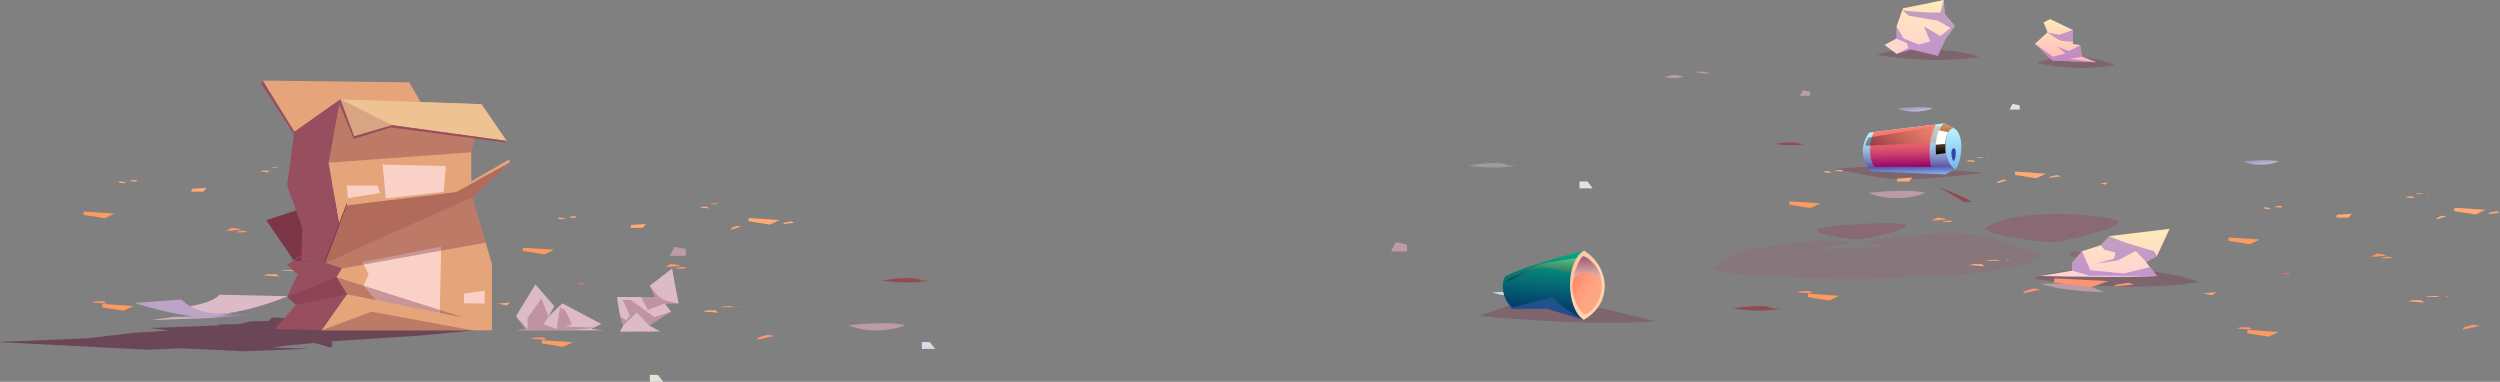 <svg xmlns="http://www.w3.org/2000/svg" xmlns:xlink="http://www.w3.org/1999/xlink" viewBox="0 0 1654.2 252.62"><rect x="0" y="0" width="1654.2" height="252.62" fill="#808080" stroke="none"/><defs><style>.cls-1,.cls-14,.cls-16,.cls-2,.cls-27,.cls-28,.cls-29,.cls-3,.cls-35,.cls-39,.cls-4,.cls-43,.cls-45,.cls-6{isolation:isolate;}.cls-2{fill:#a85272;}.cls-10,.cls-11,.cls-12,.cls-13,.cls-14,.cls-15,.cls-17,.cls-18,.cls-19,.cls-2,.cls-20,.cls-21,.cls-22,.cls-23,.cls-24,.cls-25,.cls-26,.cls-27,.cls-28,.cls-29,.cls-3,.cls-30,.cls-31,.cls-32,.cls-33,.cls-34,.cls-35,.cls-36,.cls-37,.cls-38,.cls-39,.cls-4,.cls-40,.cls-41,.cls-42,.cls-43,.cls-44,.cls-45,.cls-46,.cls-47,.cls-5,.cls-6,.cls-7,.cls-8,.cls-9{fill-rule:evenodd;}.cls-2,.cls-43{opacity:0.2;}.cls-3{fill:#993459;}.cls-14,.cls-16,.cls-27,.cls-3,.cls-4,.cls-45{opacity:0.3;}.cls-16,.cls-4{fill:#772442;}.cls-5{fill:url(#linear-gradient);}.cls-6{fill:#8b58c6;}.cls-28,.cls-29,.cls-6{opacity:0.5;}.cls-7{fill:url(#linear-gradient-2);}.cls-8{fill:url(#linear-gradient-3);}.cls-9{fill:#bd9aa7;}.cls-10{fill:url(#linear-gradient-4);}.cls-11{fill:url(#linear-gradient-5);}.cls-12{fill:url(#linear-gradient-6);}.cls-13{fill:#934a50;}.cls-14,.cls-15{fill:#e1e5d8;}.cls-17{fill:url(#linear-gradient-7);}.cls-18{fill:url(#linear-gradient-8);}.cls-19{fill:url(#linear-gradient-9);}.cls-20{fill:url(#linear-gradient-10);}.cls-21{fill:#fff;}.cls-22{fill:#3147a1;}.cls-23{opacity:0.39;mix-blend-mode:multiply;fill:url(#linear-gradient-11);}.cls-24{fill:url(#linear-gradient-12);}.cls-25{fill:url(#linear-gradient-13);}.cls-26{fill:url(#linear-gradient-14);}.cls-27{fill:url(#linear-gradient-15);}.cls-28{fill:url(#linear-gradient-16);}.cls-29{fill:url(#linear-gradient-17);}.cls-30{fill:#ffa974;}.cls-31{fill:#ff9a5e;}.cls-32{fill:#ff936f;}.cls-33{fill:#e8706f;}.cls-34{fill:url(#linear-gradient-18);}.cls-35{fill:#632e46;opacity:0.7;}.cls-36,.cls-39,.cls-43,.cls-45{fill:#7d3647;}.cls-37{fill:#e5a479;}.cls-38{fill:#974e5f;}.cls-39{opacity:0.38;}.cls-40{fill:#f9d1c7;}.cls-41{fill:#eec292;}.cls-42{fill:#d48d68;}.cls-44{fill:#ddbac7;}.cls-46{fill:url(#linear-gradient-19);}.cls-47{fill:#bda4c7;}</style><linearGradient id="linear-gradient" x1="1366.8" y1="-355.51" x2="1366.8" y2="-383.96" gradientTransform="translate(0 396.69)" gradientUnits="userSpaceOnUse"><stop offset="0" stop-color="#ffb8bd"/><stop offset="1" stop-color="#ffeab8"/></linearGradient><linearGradient id="linear-gradient-2" x1="1270.14" y1="-359.73" x2="1270.14" y2="-396.63" gradientTransform="translate(0 396.69)" gradientUnits="userSpaceOnUse"><stop offset="0" stop-color="#ffd1d4"/><stop offset="1" stop-color="#ffeab8"/></linearGradient><linearGradient id="linear-gradient-3" x1="1392.79" y1="-213.47" x2="1392.79" y2="-245.32" xlink:href="#linear-gradient-2"/><linearGradient id="linear-gradient-4" x1="1496.26" y1="-287.49" x2="1495.78" y2="-291.29" gradientTransform="translate(0 396.69)" gradientUnits="userSpaceOnUse"><stop offset="0" stop-color="#b9c0d8"/><stop offset="0.98" stop-color="#a194c3"/></linearGradient><linearGradient id="linear-gradient-5" x1="1267.31" y1="-322.59" x2="1266.84" y2="-326.39" xlink:href="#linear-gradient-4"/><linearGradient id="linear-gradient-6" x1="995.42" y1="-200.78" x2="995" y2="-204.13" gradientTransform="translate(0 396.69)" gradientUnits="userSpaceOnUse"><stop offset="0" stop-color="#d1dbe7"/><stop offset="1" stop-color="#d4dee7"/></linearGradient><linearGradient id="linear-gradient-7" x1="1264.4" y1="-280.88" x2="1263.81" y2="-314.66" gradientTransform="translate(0 396.69)" gradientUnits="userSpaceOnUse"><stop offset="0" stop-color="#77bdff"/><stop offset="0.16" stop-color="#6155a6"/><stop offset="0.18" stop-color="#655caa"/><stop offset="0.32" stop-color="#7f8ac4"/><stop offset="0.46" stop-color="#95b0d9"/><stop offset="0.6" stop-color="#a5ceea"/><stop offset="0.74" stop-color="#b1e3f6"/><stop offset="0.87" stop-color="#b9f0fd"/><stop offset="1" stop-color="#bbf4ff"/></linearGradient><linearGradient id="linear-gradient-8" x1="1292.82" y1="-284.84" x2="1292.34" y2="-312.01" gradientTransform="translate(0 396.69)" gradientUnits="userSpaceOnUse"><stop offset="0" stop-color="#77b6ed"/><stop offset="1" stop-color="#bbf4ff"/></linearGradient><linearGradient id="linear-gradient-9" x1="1286.91" y1="-294.61" x2="1286.55" y2="-315.1" gradientTransform="translate(0 396.69)" gradientUnits="userSpaceOnUse"><stop offset="0"/><stop offset="0.27" stop-color="#4a3021"/><stop offset="0.53" stop-color="#89593d"/><stop offset="0.74" stop-color="#b77752"/><stop offset="0.9" stop-color="#d3895e"/><stop offset="1" stop-color="#dd9063"/></linearGradient><linearGradient id="linear-gradient-10" x1="1259.5" y1="-285.97" x2="1259.02" y2="-313.83" gradientTransform="translate(0 396.69)" gradientUnits="userSpaceOnUse"><stop offset="0.01" stop-color="#940068"/><stop offset="0.09" stop-color="#a41369"/><stop offset="0.28" stop-color="#c5386c"/><stop offset="0.46" stop-color="#de566e"/><stop offset="0.65" stop-color="#f06b6f"/><stop offset="0.83" stop-color="#fb7870"/><stop offset="1" stop-color="#ff7c70"/></linearGradient><linearGradient id="linear-gradient-11" x1="1234.52" y1="-306.83" x2="1284.2" y2="-306.83" xlink:href="#linear-gradient-9"/><linearGradient id="linear-gradient-12" x1="1157.97" y1="-1262.09" x2="1184.2" y2="-1224.63" gradientTransform="matrix(0.77, 0.64, -0.64, 0.77, -675.22, 394.71)" gradientUnits="userSpaceOnUse"><stop offset="0" stop-color="#07ae81"/><stop offset="1" stop-color="#022d68"/></linearGradient><linearGradient id="linear-gradient-13" x1="1180.01" y1="-1258.41" x2="1211.96" y2="-1258.41" gradientTransform="matrix(0.77, 0.64, -0.64, 0.77, -675.22, 394.71)" gradientUnits="userSpaceOnUse"><stop offset="0" stop-color="#ffc7a4"/><stop offset="0.02" stop-color="#ffc8a5"/><stop offset="0.43" stop-color="#ffd1ac"/><stop offset="0.99" stop-color="#ffd4ae"/></linearGradient><linearGradient id="linear-gradient-14" x1="1184.41" y1="-1257.52" x2="1209.23" y2="-1260.78" gradientTransform="matrix(0.77, 0.64, -0.64, 0.77, -675.22, 394.71)" gradientUnits="userSpaceOnUse"><stop offset="0" stop-color="#ff866a"/><stop offset="0.08" stop-color="#ff8d6f"/><stop offset="0.33" stop-color="#ff9d7c"/><stop offset="0.61" stop-color="#ffa684"/><stop offset="1" stop-color="#ffa986"/></linearGradient><linearGradient id="linear-gradient-15" x1="1170.27" y1="-1244.57" x2="1184.24" y2="-1224.62" gradientTransform="matrix(0.77, 0.64, -0.64, 0.77, -675.22, 394.71)" gradientUnits="userSpaceOnUse"><stop offset="0" stop-color="#38327f"/><stop offset="1" stop-color="#7b93ff"/></linearGradient><linearGradient id="linear-gradient-16" x1="1158.79" y1="-1256.16" x2="1169.93" y2="-1240.25" gradientTransform="matrix(0.77, 0.64, -0.64, 0.77, -675.22, 394.71)" gradientUnits="userSpaceOnUse"><stop offset="0" stop-color="#b1e78d"/><stop offset="1"/></linearGradient><linearGradient id="linear-gradient-17" x1="1182.92" y1="-1274.99" x2="1192.81" y2="-1260.85" gradientTransform="matrix(0.77, 0.64, -0.64, 0.77, -675.22, 394.71)" gradientUnits="userSpaceOnUse"><stop offset="0" stop-color="#38327f"/><stop offset="1" stop-color="#fff"/></linearGradient><linearGradient id="linear-gradient-18" x1="614.45" y1="-165.28" x2="613.75" y2="-170.88" xlink:href="#linear-gradient-6"/><linearGradient id="linear-gradient-19" x1="138.86" y1="-184.97" x2="138.86" y2="-189.51" gradientTransform="translate(0 396.69)" gradientUnits="userSpaceOnUse"><stop offset="0.01" stop-color="#e3cac7"/><stop offset="0.21" stop-color="#d2b9c1"/><stop offset="0.63" stop-color="#a68cb3"/><stop offset="1" stop-color="#795ea4"/></linearGradient></defs><g class="cls-1"><g id="Layer_2" data-name="Layer 2"><g id="Garbage"><path class="cls-2" d="M1133.07,177.4c4,8.4,199,12.42,217-8.13-1.25-.62-28-13.57-51.63-14.74s-62.71,4.65-64.5,5.27,16.08,3.13,16.08,3.13-30.19,2.06-52.61,2.23c0,0,26.26-3.39,27-4.73C1212.75,156.5,1142.27,162,1133.07,177.4Z"/><path class="cls-3" d="M1313.87,150.69c-4.91,3.31,36.8,10.54,46.36,9.29s40.73-8.48,41.54-12.86S1336,135.78,1313.87,150.69Z"/><path class="cls-3" d="M1369.79,167.22c1-3.48,12.59,2.14,12.59,2.14S1368.45,171.86,1369.79,167.22Z"/><path class="cls-3" d="M1228.12,158.29c11.25-.36,33.05-6.52,33.05-8.94,0-3.39-47.35-.89-56,1.61C1193.28,154.27,1224.72,158.38,1228.12,158.29Z"/><path class="cls-4" d="M1347.9,41.72c13.49-6.17,39-4.56,51.28,1.34C1399.18,43.06,1378.18,48,1347.9,41.72Z"/><polygon class="cls-5" points="1358 40.11 1346.47 28.94 1354.87 21.35 1352.19 14.83 1356.57 12.68 1371.57 19.83 1371.57 29.12 1376.49 29.92 1377.65 37.52 1387.12 41.18 1358 40.11"/><path class="cls-6" d="M1371.57,19.83l-9.29,3.22-7.41-1.61c8.66,5.63,6.07,5.72,16.7,6.16Z"/><polygon class="cls-6" points="1346.47 28.94 1358.44 37.52 1366.75 35.28 1361.03 30.82 1368.98 33.77 1376.49 29.92 1377.65 37.52 1369.25 38.95 1387.12 41.18 1358 40.11 1346.47 28.94"/><path class="cls-4" d="M1241.87,36.36c15.46-6.08,53.42-4.38,67.44,1.34C1309.4,37.78,1281.71,42.7,1241.87,36.36Z"/><path class="cls-7" d="M1254.91,35.64l-8-5.89,8-4.29V17.51l4.2-12c6.34-1.16,20.55-4.11,27-5.54l.62,9.38,6.7,7.86-6.07,8.4-5.18,11.25-17.69-4.2Z"/><path class="cls-6" d="M1286,.09l-2,8.13c-6.34.36-19.11-.54-25.45-1.43l4.64,3.66,19,3.22,8.48,4.82-6.7,5.36-10.89-6.34,4.11,9.82-7.42,2.24-10.09-4.11-4.83-7.95v8l6.79,3,1.07,3.22-7.86,3.84,9.56-2.86,17.69,4.2,5.18-11.25,6.07-8.4-6.7-7.86Z"/><path class="cls-4" d="M1345.13,184.28c25.82-10.18,86.29-7.41,109.79,2.32C1454.92,186.6,1410,194.91,1345.13,184.28Z"/><path class="cls-8" d="M1350.05,182.58l21-3.48v-5.18l6.52-7.68,12.5-4,5.54-6,39.93-4.82-8.31,18-7.23,4,7.23,9.2C1409.54,183.66,1368.18,183.12,1350.05,182.58Z"/><path class="cls-6" d="M1395.6,156.14c6,3.31,23,8.22,29.66,10l2,3.21-7.23,4-6.79-7.23-12,6.16-14.2,2.14,11.61-3.21,1.16-4.11-7.32-1.79-2.42-3.21Z"/><polygon class="cls-6" points="1422.58 176.78 1405.34 180.97 1383.19 178.83 1377.56 166.24 1371.04 173.83 1371.04 179.1 1382.92 182.49 1427.22 182.58 1422.58 176.78"/><path class="cls-9" d="M1236.33,127.65s26.71-3.13,37.79,0C1262.33,132.2,1247.86,132.38,1236.33,127.65Z"/><path class="cls-10" d="M1484.13,106.83s16.7-2,23.67,0C1501.1,109.6,1490.56,109.69,1484.13,106.83Z"/><path class="cls-11" d="M1255.18,71.73s16.71-2,23.67,0C1272.15,74.5,1261.61,74.59,1255.18,71.73Z"/><path class="cls-9" d="M1350.14,187.67h28.31l13.94,5.63S1366.3,193.3,1350.14,187.67Z"/><path class="cls-9" d="M1121.82,47.52l4.29-.18,5.53,1.07A20.31,20.31,0,0,1,1121.82,47.52Z"/><path class="cls-12" d="M987.38,193.48l6.79-.27,8.84,1.61A29.17,29.17,0,0,1,987.38,193.48Z"/><path class="cls-9" d="M1101.45,50.92c6.43-1.88,6.52-1.34,12.77-.18C1114.22,50.74,1106.9,52.79,1101.45,50.92Z"/><path class="cls-13" d="M1282.43,123.72s11.43,6.34,17.24,10h5.09S1302.17,131,1282.43,123.72Z"/><path class="cls-13" d="M1174.52,95.22s13-2.32,16.53,0h3.21S1187.2,97.19,1174.52,95.22Z"/><path class="cls-13" d="M1146.56,204.11s20.64-3.66,26.35,0H1178C1178.09,204.11,1166.84,207.24,1146.56,204.11Z"/><path class="cls-14" d="M971.66,109.51s20.63-3.66,26.35,0h5.09C1003.19,109.51,991.94,112.55,971.66,109.51Z"/><polygon class="cls-9" points="1190.96 63.42 1192.92 59.76 1197.66 60.56 1197.66 63.42 1190.96 63.42"/><polygon class="cls-15" points="1329.68 72.53 1331.64 68.78 1336.38 69.67 1336.38 72.53 1329.68 72.53"/><polygon class="cls-15" points="1045.09 124.61 1045.09 120.06 1050.36 120.06 1053.84 124.61 1045.09 124.61"/><polygon class="cls-9" points="920.39 166.33 923.51 160.34 931.02 161.77 931.02 166.33 920.39 166.33"/><path class="cls-16" d="M1242.05,110.41s-7.41-.45-27.87,1.43c40.73,7.68,36.71,9.29,98.89,2.59C1313.07,114.43,1275.91,111.12,1242.05,110.41Z"/><path class="cls-17" d="M1237.85,113.36s-11.07-12-1.07-25.64l49.4-6.08,6.34,3s6.07,13.76,1.34,27.16l-6.61,3.57Z"/><path class="cls-18" d="M1292.52,84.68c-8.31,2.59-5.72,25.1,1.34,27.16C1297.79,108.35,1300.74,88.43,1292.52,84.68Z"/><path class="cls-19" d="M1286.27,81.64s-6.52,4.56-5.27,20.55l6.34-.89s-1.61-15,5.27-16.62Z"/><path class="cls-20" d="M1240.09,87.36c-3.22,4.74-3.93,17,.09,23h37.42s-3.39-15.81,3.31-28Z"/><path class="cls-21" d="M1283,86.2l6.08,1.25a14.93,14.93,0,0,0-1.88,7.77l-6.43.54C1280.82,95.85,1281,89.59,1283,86.2Z"/><path class="cls-22" d="M1293.59,98.26c-3.84-1.25-2.14,7.68-1.07,8.22C1293.5,106.66,1294.84,101.56,1293.59,98.26Z"/><path class="cls-23" d="M1284.12,83.25,1236.51,91s-2.32,3.93-2,5.45l46.36-2.14A32.08,32.08,0,0,1,1284.12,83.25Z"/><path class="cls-16" d="M1006.41,199.38,978.81,209s67.35,7.06,117.1,3.58l-47.7-11.26Z"/><path class="cls-24" d="M996,182.85s-5.81,9.29,4.46,21.53l23.05-.18,24.47,7.5s-13.31-19.83.36-45.91C1035.71,168.92,1007.12,176.78,996,182.85Z"/><path class="cls-25" d="M1048.21,165.79c17.15,11,19.21,34.84-.35,45.91C1036.15,204.11,1035.44,173.11,1048.21,165.79Z"/><path class="cls-26" d="M1049.91,207.68c-4,1.61-11.26-12.32-9.2-21.34h0c1-8.76,5.36-16.62,6.88-16.71C1063.58,175.88,1063.49,199.82,1049.91,207.68Z"/><path class="cls-27" d="M996,182.85s-5.27,13.4,5.18,20.46l26.44-6.88s3,5.81,20.28,15.27l-24.48-7.5-23,.18C1000.42,204.38,990.86,194.82,996,182.85Z"/><path class="cls-28" d="M1043.39,170.7s-22.33,3.31-24.21,4.11c-4,2.06-21.53,8.58-22.15,11.44,22.69-9.29,16.61-12.33,41.62-5.45Z"/><path class="cls-29" d="M1059.82,185.26c-2.14-4.28-16-8.75-19,1,1-8.76,5.36-16.62,6.88-16.71C1050.09,169.36,1058,176.33,1059.82,185.26Z"/><polygon class="cls-30" points="1497.35 137.83 1500.92 138.46 1502.62 137.83 1498.69 137.03 1497.35 137.83"/><polygon class="cls-30" points="1505.12 137.03 1509.32 137.38 1510.3 136.4 1506.46 136.31 1505.12 137.03"/><polygon class="cls-30" points="1623.92 137.47 1644.56 138.81 1638.04 141.94 1623.92 139.71 1623.92 137.47"/><polygon class="cls-31" points="1474.57 157.13 1495.2 158.47 1488.68 161.59 1474.57 159.36 1474.57 157.13"/><polygon class="cls-31" points="1487.07 218.31 1507.62 219.65 1501.1 222.78 1487.07 220.55 1487.07 218.31"/><polygon class="cls-30" points="1646.25 141.67 1647.68 140.51 1652.06 139.71 1654.2 140.69 1646.25 141.67"/><polygon class="cls-30" points="1593.28 129.97 1596.5 129.97 1597.48 131.22 1591.59 130.59 1593.28 129.97"/><polygon class="cls-30" points="1598.29 128.36 1598.91 128 1602.21 127.83 1603.47 128.36 1598.29 128.36"/><polygon class="cls-30" points="1605.43 128.36 1606.23 128 1607.22 128.18 1605.43 128.36"/><polygon class="cls-31" points="1576.94 168.47 1572.74 167.84 1568.9 169.81 1571.13 169.81 1578.81 169.27 1576.94 168.47"/><polygon class="cls-31" points="1576.94 170.17 1580.06 169.81 1582.83 170.17 1581.31 170.88 1575.68 170.88 1576.94 170.17"/><polygon class="cls-30" points="1545.85 143.99 1553.89 143.99 1556.03 141.4 1546.21 142.12 1545.85 143.99"/><polygon class="cls-30" points="1618.74 143.19 1611.95 145.33 1612.85 143.91 1616.15 142.65 1618.74 143.19"/><polygon class="cls-30" points="1596.5 198.57 1602.13 198.57 1603.91 200.18 1593.55 199.38 1596.5 198.57"/><polygon class="cls-32" points="1482.61 216.53 1488.23 216.53 1490.02 218.05 1479.75 217.33 1482.61 216.53"/><polygon class="cls-30" points="1605.25 196.52 1606.33 196.07 1612.04 195.8 1614.27 196.52 1605.25 196.52"/><polygon class="cls-30" points="1617.76 196.52 1619.01 196.07 1620.8 196.25 1617.76 196.52"/><polygon class="cls-32" points="1640.98 215.54 1629.01 218.22 1630.71 216.35 1636.34 214.83 1640.98 215.54"/><polygon class="cls-30" points="1206.68 113.89 1210.25 114.52 1211.95 113.89 1208.02 113.09 1206.68 113.89"/><polygon class="cls-30" points="1214.36 113.09 1218.56 113.44 1219.54 112.46 1215.79 112.37 1214.36 113.09"/><polygon class="cls-30" points="1333.25 113.53 1353.89 114.87 1347.37 118 1333.25 115.77 1333.25 113.53"/><polygon class="cls-31" points="1183.9 133.19 1204.53 134.53 1197.92 137.65 1183.9 135.42 1183.9 133.19"/><polygon class="cls-31" points="1196.32 194.37 1216.95 195.71 1210.43 198.84 1196.32 196.61 1196.32 194.37"/><polygon class="cls-30" points="1355.59 117.73 1357.01 116.57 1361.39 115.77 1363.54 116.75 1355.59 117.73"/><polygon class="cls-30" points="1389.8 121.31 1393.28 122.2 1394.62 120.68 1389.8 121.31"/><polygon class="cls-33" points="1510.39 180.8 1513.87 181.69 1515.3 180.26 1510.39 180.8"/><polygon class="cls-30" points="1302.53 106.03 1305.83 106.03 1306.81 107.28 1300.92 106.66 1302.53 106.03"/><polygon class="cls-30" points="1307.62 104.42 1308.24 104.06 1311.46 103.89 1312.8 104.42 1307.62 104.42"/><polygon class="cls-30" points="1314.76 104.42 1315.48 104.06 1316.55 104.24 1314.76 104.42"/><polygon class="cls-31" points="1286.18 144.53 1282.07 143.91 1278.14 145.87 1280.46 145.87 1288.14 145.33 1286.18 144.53"/><polygon class="cls-31" points="1286.18 146.23 1289.39 145.87 1292.16 146.23 1290.64 146.94 1285.02 146.94 1286.18 146.23"/><polygon class="cls-30" points="1255.09 120.06 1263.22 120.06 1265.28 117.46 1255.54 118.18 1255.09 120.06"/><polygon class="cls-30" points="1328.07 119.25 1321.28 121.39 1322.18 119.97 1325.48 118.72 1328.07 119.25"/><polygon class="cls-32" points="1359.25 184.19 1395.16 185.98 1383.81 189.91 1359.25 187.05 1359.25 184.19"/><polygon class="cls-32" points="1398.19 189.55 1400.69 188.21 1408.29 187.05 1412.04 188.3 1398.19 189.55"/><polygon class="cls-30" points="1457.77 194.11 1463.85 195.27 1466.26 193.39 1457.77 194.11"/><polygon class="cls-30" points="1305.74 174.72 1311.37 174.72 1313.24 176.24 1302.88 175.44 1305.74 174.72"/><polygon class="cls-32" points="1191.94 192.59 1197.57 192.59 1199.35 194.2 1188.99 193.39 1191.94 192.59"/><polygon class="cls-30" points="1314.58 172.58 1315.66 172.13 1321.28 171.86 1323.61 172.58 1314.58 172.58"/><polygon class="cls-30" points="1327 172.58 1328.34 172.13 1330.13 172.31 1327 172.58"/><polygon class="cls-32" points="1350.22 191.6 1338.35 194.28 1339.95 192.5 1345.67 190.89 1350.22 191.6"/><path class="cls-9" d="M561.37,215.24s26.7-3.12,37.78,0C587.27,219.71,572.89,219.89,561.37,215.24Z"/><path class="cls-13" d="M583.43,185.59s20.63-3.67,26.35,0h5.09S603.62,188.62,583.43,185.59Z"/><polygon class="cls-9" points="443.19 169.24 446.31 163.34 453.82 164.68 453.82 169.24 443.19 169.24"/><polygon class="cls-34" points="609.96 230.88 609.96 226.32 615.23 226.32 618.8 230.88 609.96 230.88"/><polygon class="cls-15" points="430.02 252.62 430.02 248.06 435.29 248.06 438.86 252.62 430.02 252.62"/><polygon class="cls-30" points="368.74 144.62 372.31 145.16 374.01 144.62 370.08 143.82 368.74 144.62"/><polygon class="cls-30" points="376.51 143.82 380.71 144.17 381.69 143.19 377.85 143.1 376.51 143.82"/><polygon class="cls-30" points="495.32 144.26 515.95 145.6 509.43 148.64 495.32 146.41 495.32 144.26"/><polygon class="cls-31" points="345.96 163.91 366.6 165.25 360.08 168.29 345.96 166.06 345.96 163.91"/><polygon class="cls-31" points="358.47 225.1 379.1 226.44 372.49 229.48 358.47 227.25 358.47 225.1"/><polygon class="cls-30" points="517.65 148.37 519.08 147.3 523.45 146.41 525.6 147.39 517.65 148.37"/><polygon class="cls-30" points="464.68 136.76 467.89 136.76 468.96 137.92 462.98 137.38 464.68 136.76"/><polygon class="cls-30" points="469.68 135.06 470.3 134.79 473.61 134.53 474.86 135.06 469.68 135.06"/><polygon class="cls-30" points="476.82 135.06 477.63 134.79 478.61 134.97 476.82 135.06"/><polygon class="cls-31" points="448.33 175.26 444.13 174.63 440.29 176.6 442.52 176.6 450.21 175.97 448.33 175.26"/><polygon class="cls-31" points="448.33 176.87 451.46 176.6 454.23 176.87 452.71 177.67 447.17 177.67 448.33 176.87"/><polygon class="cls-30" points="417.25 150.78 425.37 150.78 427.43 148.19 417.6 148.82 417.25 150.78"/><polygon class="cls-30" points="490.22 149.98 483.35 152.12 484.33 150.69 487.54 149.44 490.22 149.98"/><polygon class="cls-30" points="467.89 205.36 473.52 205.36 475.31 206.88 464.94 206.17 467.89 205.36"/><polygon class="cls-32" points="354 223.32 359.63 223.32 361.42 224.84 351.14 224.12 354 223.32"/><polygon class="cls-30" points="476.65 203.22 477.72 202.86 483.44 202.59 485.67 203.22 476.65 203.22"/><polygon class="cls-30" points="489.15 203.22 490.4 202.86 492.19 203.04 489.15 203.22"/><polygon class="cls-32" points="512.38 222.25 500.41 225.01 502.11 223.14 507.73 221.53 512.38 222.25"/><polygon class="cls-30" points="78.07 120.68 81.64 121.31 83.34 120.68 79.41 119.88 78.07 120.68"/><polygon class="cls-30" points="85.84 119.88 89.95 120.23 90.94 119.25 87.18 119.16 85.84 119.88"/><polygon class="cls-30" points="204.65 120.32 225.28 121.66 218.76 124.7 204.65 122.56 204.65 120.32"/><polygon class="cls-31" points="55.29 139.97 75.93 141.31 69.41 144.35 55.29 142.21 55.29 139.97"/><polygon class="cls-31" points="67.71 201.16 88.34 202.5 81.82 205.54 67.71 203.4 67.71 201.16"/><polygon class="cls-30" points="226.98 124.52 228.41 123.36 232.78 122.56 234.93 123.54 226.98 124.52"/><polygon class="cls-30" points="261.19 128 264.68 128.9 266.01 127.47 261.19 128"/><polygon class="cls-33" points="381.78 187.59 385.27 188.48 386.69 187.05 381.78 187.59"/><polygon class="cls-30" points="173.92 112.82 177.22 112.82 178.21 114.07 172.31 113.44 173.92 112.82"/><polygon class="cls-30" points="179.01 111.12 179.64 110.85 182.85 110.68 184.19 111.12 179.01 111.12"/><polygon class="cls-30" points="186.16 111.12 186.87 110.85 187.94 111.03 186.16 111.12"/><polygon class="cls-31" points="157.57 151.32 153.46 150.69 149.53 152.66 151.85 152.66 159.54 152.12 157.57 151.32"/><polygon class="cls-31" points="157.57 153.02 160.79 152.66 163.56 153.02 162.04 153.73 156.41 153.73 157.57 153.02"/><polygon class="cls-30" points="126.49 126.84 134.62 126.84 136.67 124.25 126.93 124.97 126.49 126.84"/><polygon class="cls-30" points="199.47 126.04 192.68 128.18 193.57 126.75 196.88 125.5 199.47 126.04"/><polygon class="cls-32" points="230.64 190.98 266.55 192.77 255.21 196.7 230.64 193.84 230.64 190.98"/><polygon class="cls-32" points="269.59 196.34 272.09 194.91 279.68 193.84 283.43 195.09 269.59 196.34"/><polygon class="cls-30" points="329.17 200.9 335.24 202.06 337.65 200.18 329.17 200.9"/><polygon class="cls-30" points="177.13 181.42 182.85 181.42 184.64 182.94 174.28 182.23 177.13 181.42"/><polygon class="cls-32" points="63.33 199.38 68.96 199.38 70.75 200.9 60.38 200.18 63.33 199.38"/><polygon class="cls-30" points="185.98 179.28 187.05 178.92 192.68 178.65 195 179.28 185.98 179.28"/><polygon class="cls-30" points="198.48 179.28 199.73 178.92 201.52 179.1 198.48 179.28"/><polygon class="cls-32" points="221.71 198.31 209.74 201.07 211.35 199.2 217.06 197.59 221.71 198.31"/><path class="cls-35" d="M217.87,229.75l-10-2.86-20.18,2L180,229.93l22.16.71,1.16.18-42.25,1.61-41.72-2-21.26,1L0,226.44l1.25-.27L58,223.85l30.64-3.66,23.49-1.43-12.95-1.7,46-1.78-1.17-.54,13.49-.27,8.67-1.87,11.52-.27,2.59-2.32,31.8,1.51,99.87,5.28,12.95.71L278.61,222l-59.22,3.84.53,3.66Zm-117.29-6.52L129,221.08h0Z"/><polygon class="cls-36" points="212.6 159.63 250.03 136.4 312.55 130.6 215.1 173.83 194.73 172.85 212.6 159.63"/><polygon class="cls-36" points="194.73 172.85 176.15 145.69 276.2 112.91 281.74 138.9 194.73 172.85"/><polygon class="cls-37" points="194.73 87.18 173.83 53.33 270.84 54.49 283.52 76.46 194.73 87.18"/><polygon class="cls-37" points="227.78 168.02 217.33 107.64 225.19 65.66 318.63 68.96 311.84 100.76 311.84 165.52 227.78 168.02"/><polygon class="cls-38" points="225.19 65.66 194.73 87.18 190 122.47 200 150.87 199.47 172.85 228.94 174.63 217.33 107.64 225.19 65.66"/><polygon class="cls-39" points="311.84 100.76 217.33 107.64 225.19 65.66 237.43 77.63 315.32 84.41 311.84 100.76"/><polygon class="cls-40" points="255.38 132.29 253.15 108.89 295.05 109.87 293.17 132.29 255.38 132.29"/><polygon class="cls-40" points="251.54 127.74 249.76 122.73 229.57 122.73 230.19 131.04 251.54 127.74"/><polygon class="cls-41" points="318.63 68.96 335.33 93.26 259.4 82.81 234.39 90.76 225.19 65.66 318.63 68.96"/><polygon class="cls-37" points="212.6 218.58 229.57 194.73 222.6 183.39 226.09 177.67 215.1 173.83 312.55 130.6 325.51 174.63 325.51 218.58 212.6 218.58"/><polygon class="cls-38" points="215.1 173.83 194.73 172.85 212.6 159.63 190 175.17 196.97 181.42 190 196.34 195.8 201.79 181.78 217.69 212.6 218.58 229.57 194.73 222.6 183.39 226.09 177.67 215.1 173.83"/><polygon class="cls-40" points="248.51 198.48 240.56 189.1 243.95 181.42 239.75 173.47 291.92 163.2 291.03 205.18 291.38 207.06 248.51 198.48"/><polygon class="cls-42" points="215.1 173.83 229.57 135.87 301.92 127.02 337.21 107.64 312.55 130.6 215.1 173.83"/><polygon class="cls-39" points="229.57 194.73 307.01 210.19 222.6 183.39 190 196.34 195.8 201.79 229.57 194.73"/><polygon class="cls-39" points="212.6 218.58 245.83 206.25 312.55 218.58 212.6 218.58"/><polygon class="cls-37" points="229.57 135.87 229.57 134.17 301.12 126.13 337.21 105.32 337.21 107.64 301.92 127.02 229.57 135.87"/><polygon class="cls-39" points="337.21 107.64 312.55 130.6 321.4 160.52 226.09 177.67 215.1 173.83 229.57 135.87 301.92 127.02 337.21 107.64"/><polygon class="cls-40" points="307.01 200.72 307.01 194.2 320.68 192.32 320.68 200.81 307.01 200.72"/><polygon class="cls-36" points="229.57 134.17 214.47 173.65 215.1 173.83 229.57 135.87 229.57 134.17"/><polygon class="cls-38" points="173.83 53.33 172.94 55.47 194.73 89.24 194.73 87.18 173.83 53.33"/><polygon class="cls-38" points="335.33 93.26 333.28 94.15 258.6 84.32 234.13 91.92 224.57 68.96 225.19 65.66 234.3 90.13 259.4 82.81 335.33 93.26"/><polygon class="cls-43" points="225.19 65.66 259.4 82.81 234.39 90.76 225.19 65.66"/><path class="cls-44" d="M410.19,219.48l2.23-4.11c-2.14-3.67-3.57-14.65-4.11-18.85h25.1l-3.48-7.42,14.74-11.43L449,200.81h-9.11l4.11,5.44-14.38,9.12,7.24,4Z"/><path class="cls-45" d="M449,200.81c-11.79-2.59-11.61-2.15-19.11-11.71l3.48,7.42h-9.2l4.56,8.57L440,200.72h9Z"/><polygon class="cls-45" points="444.04 206.25 432.97 209.83 417.33 198.48 412.06 198.48 416.8 208.85 414.48 211.79 410.19 209.47 412.42 215.37 421.26 206.88 429.66 215.37 444.04 206.25"/><polygon class="cls-44" points="341.41 218.58 347.66 217.69 341.41 209.29 354.27 188.21 366.77 202.59 363.02 209.29 372.13 200.72 397.86 214.38 390.89 217.69 399.74 218.58 341.41 218.58"/><path class="cls-45" d="M341.41,209.38l7.68,8.4v-7.42l9.11-12.77L363,209.38l-3.3,5.09,8.75,3.22,2.06-14.29,3.48,2,4.56,9.11L373.74,216l19.21.72c-10.81,2.77-40.56,1.34-51.54,1.87l6.25-.89Z"/><polygon class="cls-46" points="114.78 209.65 176.87 207.15 139.71 210.36 100.85 211.7 114.78 209.65"/><path class="cls-44" d="M109,205.09s30-2.41,36.27-10.09l45.19,1C169.63,204,143.82,213,109,205.09Z"/><path class="cls-47" d="M120.05,198.22s13.76,15.54,43.77,6.34c-17.06,4.11-27.15,10.72-74.94-4.11Z"/></g></g></g></svg>